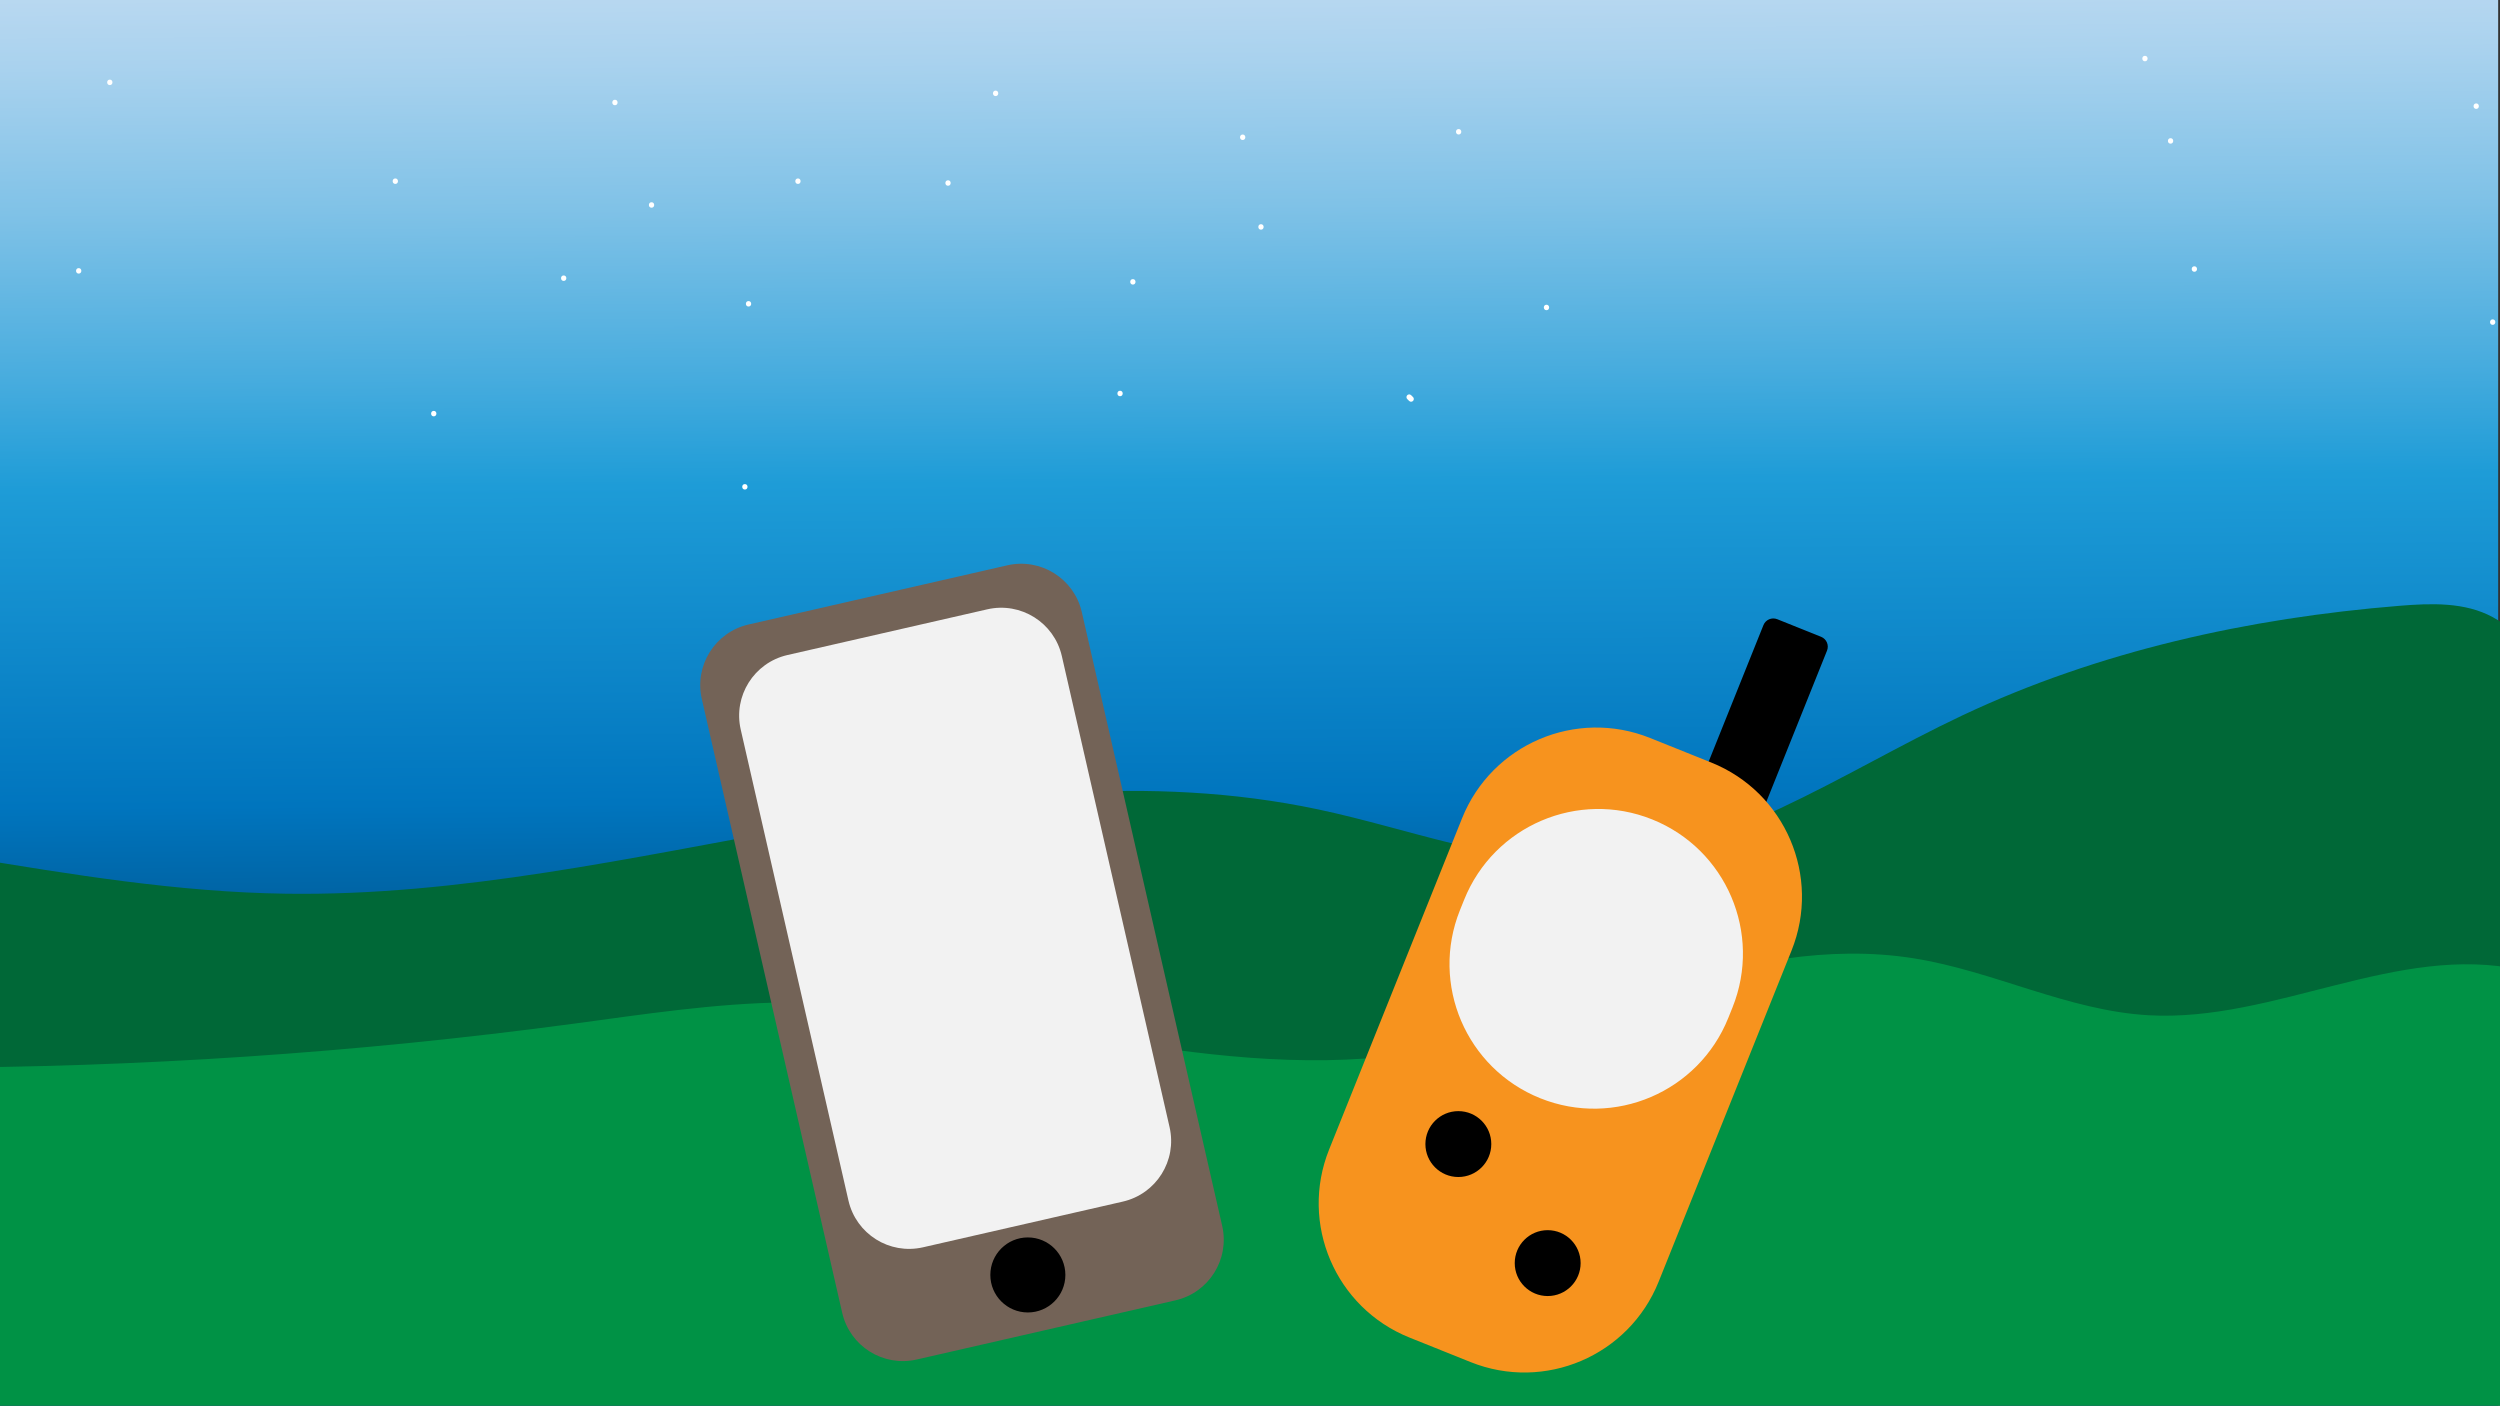 <?xml version="1.0" encoding="utf-8"?>
<!-- Generator: Adobe Illustrator 28.1.0, SVG Export Plug-In . SVG Version: 6.00 Build 0)  -->
<svg version="1.1" id="Lager_1" xmlns="http://www.w3.org/2000/svg" xmlns:xlink="http://www.w3.org/1999/xlink" x="0px" y="0px"
	 viewBox="0 0 1366 768" style="enable-background:new 0 0 1366 768;" xml:space="preserve">
<rect x="0" y="0" width="1366" height="768" fill="#333333" stroke="none"/>
<style type="text/css">
	.st0{fill:#006837;}
	.st1{fill:url(#SVGID_1_);}
	.st2{fill:#009245;}
	.st3{fill:#FFFFFF;}
	.st4{fill:#736357;}
	.st5{fill:#F2F2F2;}
	.st6{fill:#F7931E;}
</style>
<g>
	<g>
		<path class="st0" d="M-52,229.5c1.93,0,1.93-3,0-3C-53.93,226.5-53.93,229.5-52,229.5L-52,229.5z"/>
	</g>
</g>
<g>
	<g>
		<linearGradient id="SVGID_1_" gradientUnits="userSpaceOnUse" x1="678.901" y1="-67.63" x2="682.901" y2="515.369">
			<stop  offset="0" style="stop-color:#CCE0F4"/>
			<stop  offset="0.064" style="stop-color:#C3DCF2"/>
			<stop  offset="0.171" style="stop-color:#A9D2EE"/>
			<stop  offset="0.307" style="stop-color:#80C2E7"/>
			<stop  offset="0.465" style="stop-color:#47ACDE"/>
			<stop  offset="0.567" style="stop-color:#1E9CD7"/>
			<stop  offset="0.865" style="stop-color:#0075BE"/>
			<stop  offset="0.994" style="stop-color:#005B97"/>
		</linearGradient>
		<rect x="-1" class="st1" width="1366" height="768"/>
	</g>
	<g>
		<path class="st0" d="M-19.25,468.2c58.14,9.63,116.54,19.28,175.46,20.13c189.65,2.74,378.59-85.42,564.14-46.05
			c49.1,10.42,97.21,29.72,147.38,28.26c73.74-2.15,137.7-48.11,204.42-79.6c74.65-35.23,156.62-53.25,238.9-59.93
			c17.34-1.41,35.77-2.1,51.04,6.23c28.92,15.79,33.22,54.81,34.03,87.75c2.47,101.26,4.94,202.51,7.42,303.77
			c0.59,24.06,0.13,50.93-16.65,68.18c-15.96,16.4-41.22,18.37-64.1,19.19c-254.82,9.18-510.22,2.38-764.19-20.36
			c-57.08-5.11-115.74-10.88-170.79,5.07c-34.66,10.05-67.21,28.56-103.14,31.85c-20.4,1.87-40.89-1.3-61.14-4.46
			c-69.42-10.84-138.85-21.68-208.27-32.52c-17.44-2.72-38.06-7.98-43.72-24.71c-3.04-8.98-0.63-18.77,1.72-27.96
			c22.35-87.5,37.24-182.04,5.37-266.54"/>
	</g>
	<g>
		<path class="st2" d="M-43.96,583.39c119.24-0.1,238.48-8.11,356.66-23.94c38.83-5.2,77.69-11.26,116.87-11.75
			c113.28-1.42,225.35,43.67,337.62,28.51c94.26-12.72,184.36-67.46,278.32-52.61c43.67,6.9,84.49,28.68,128.63,31.14
			c68.69,3.83,136.12-39.58,203.31-24.77c8.62,1.9,17.47,5.03,23.24,11.71c7.1,8.22,8.06,19.93,8.47,30.77
			c1.72,46.16-0.71,92.48-7.25,138.21c-3.21,22.47-8.38,46.58-25.42,61.56c-16.86,14.83-41.05,16.99-63.46,18.45
			c-103.46,6.72-206.91,13.45-310.37,20.17c-67.04,4.36-134.43,8.71-201.29,2.17c-44.69-4.37-88.78-13.58-133.38-18.77
			c-56.77-6.6-114.07-6.65-171.22-6.43c-170.46,0.66-341.77,3.59-510.44-21.06c-6.45-0.94-13.27-2.09-18.2-6.35
			c-7.54-6.51-8.14-17.79-8.16-27.75c-0.11-48.87-0.22-97.73-0.33-146.6"/>
	</g>
</g>
<g>
	<g>
		<path class="st3" d="M356,113.5c1.93,0,1.93-3,0-3C354.07,110.5,354.07,113.5,356,113.5L356,113.5z"/>
	</g>
</g>
<g>
	<g>
		<path class="st3" d="M409,167.5c1.93,0,1.93-3,0-3C407.07,164.5,407.07,167.5,409,167.5L409,167.5z"/>
	</g>
</g>
<g>
	<g>
		<path class="st3" d="M518,101.5c1.93,0,1.93-3,0-3C516.07,98.5,516.07,101.5,518,101.5L518,101.5z"/>
	</g>
</g>
<g>
	<g>
		<path class="st3" d="M612,216.5c1.93,0,1.93-3,0-3C610.07,213.5,610.07,216.5,612,216.5L612,216.5z"/>
	</g>
</g>
<g>
	<g>
		<path class="st3" d="M689,125.5c1.93,0,1.93-3,0-3C687.07,122.5,687.07,125.5,689,125.5L689,125.5z"/>
	</g>
</g>
<g>
	<g>
		<path class="st3" d="M407,267.5c1.93,0,1.93-3,0-3C405.07,264.5,405.07,267.5,407,267.5L407,267.5z"/>
	</g>
</g>
<g>
	<g>
		<path class="st3" d="M308,153.5c1.93,0,1.93-3,0-3C306.07,150.5,306.07,153.5,308,153.5L308,153.5z"/>
	</g>
</g>
<g>
	<g>
		<path class="st3" d="M336,57.5c1.93,0,1.93-3,0-3C334.07,54.5,334.07,57.5,336,57.5L336,57.5z"/>
	</g>
</g>
<g>
	<g>
		<path class="st3" d="M60,46.5c1.93,0,1.93-3,0-3C58.07,43.5,58.07,46.5,60,46.5L60,46.5z"/>
	</g>
</g>
<g>
	<g>
		<path class="st3" d="M43,149.5c1.93,0,1.93-3,0-3C41.07,146.5,41.07,149.5,43,149.5L43,149.5z"/>
	</g>
</g>
<g>
	<g>
		<path class="st3" d="M216,100.5c1.93,0,1.93-3,0-3C214.07,97.5,214.07,100.5,216,100.5L216,100.5z"/>
	</g>
</g>
<g>
	<g>
		<path class="st3" d="M237,227.5c1.93,0,1.93-3,0-3C235.07,224.5,235.07,227.5,237,227.5L237,227.5z"/>
	</g>
</g>
<g>
	<g>
		<path class="st3" d="M436,100.5c1.93,0,1.93-3,0-3C434.07,97.5,434.07,100.5,436,100.5L436,100.5z"/>
	</g>
</g>
<g>
	<g>
		<path class="st3" d="M544,52.5c1.93,0,1.93-3,0-3C542.07,49.5,542.07,52.5,544,52.5L544,52.5z"/>
	</g>
</g>
<g>
	<g>
		<path class="st3" d="M679,76.5c1.93,0,1.93-3,0-3C677.07,73.5,677.07,76.5,679,76.5L679,76.5z"/>
	</g>
</g>
<g>
	<g>
		<path class="st3" d="M619,155.5c1.93,0,1.93-3,0-3C617.07,152.5,617.07,155.5,619,155.5L619,155.5z"/>
	</g>
</g>
<g>
	<g>
		<path class="st3" d="M768.94,218.06c0.33,0.33,0.67,0.67,1,1c0.14,0.15,0.3,0.25,0.48,0.31c0.18,0.09,0.37,0.14,0.58,0.13
			c0.21,0.01,0.4-0.04,0.58-0.13c0.19-0.06,0.35-0.16,0.48-0.31c0.08-0.1,0.16-0.2,0.23-0.3c0.14-0.23,0.2-0.49,0.2-0.76
			c-0.02-0.13-0.04-0.27-0.05-0.4c-0.07-0.25-0.2-0.47-0.39-0.66c-0.33-0.33-0.67-0.67-1-1c-0.14-0.15-0.3-0.25-0.48-0.31
			c-0.18-0.09-0.37-0.14-0.58-0.13c-0.21-0.01-0.4,0.04-0.58,0.13c-0.19,0.06-0.35,0.16-0.48,0.31c-0.08,0.1-0.16,0.2-0.23,0.3
			c-0.14,0.23-0.2,0.49-0.2,0.76c0.02,0.13,0.04,0.27,0.05,0.4C768.62,217.65,768.75,217.87,768.94,218.06L768.94,218.06z"/>
	</g>
</g>
<g>
	<g>
		<path class="st3" d="M797,73.5c1.93,0,1.93-3,0-3C795.07,70.5,795.07,73.5,797,73.5L797,73.5z"/>
	</g>
</g>
<g>
	<g>
		<path class="st3" d="M1199,148.5c1.93,0,1.93-3,0-3C1197.07,145.5,1197.07,148.5,1199,148.5L1199,148.5z"/>
	</g>
</g>
<g>
	<g>
		<path class="st3" d="M1186,78.5c1.93,0,1.93-3,0-3C1184.07,75.5,1184.07,78.5,1186,78.5L1186,78.5z"/>
	</g>
</g>
<g>
	<g>
		<path class="st3" d="M1353,59.5c1.93,0,1.93-3,0-3C1351.07,56.5,1351.07,59.5,1353,59.5L1353,59.5z"/>
	</g>
</g>
<g>
	<g>
		<path class="st3" d="M1362,177.5c1.93,0,1.93-3,0-3C1360.07,174.5,1360.07,177.5,1362,177.5L1362,177.5z"/>
	</g>
</g>
<g>
	<g>
		<path class="st3" d="M845,169.5c1.93,0,1.93-3,0-3C843.07,166.5,843.07,169.5,845,169.5L845,169.5z"/>
	</g>
</g>
<g>
	<g>
		<path class="st3" d="M1172,33.5c1.93,0,1.93-3,0-3C1170.07,30.5,1170.07,33.5,1172,33.5L1172,33.5z"/>
	</g>
</g>
<g>
	<path class="st4" d="M642.24,710.51l-141.35,32.33c-18.31,4.19-36.54-7.26-40.72-25.56l-76.7-335.34
		c-4.19-18.31,7.26-36.54,25.56-40.72l141.35-32.33c18.3-4.19,36.54,7.26,40.72,25.56l76.7,335.34
		C671.99,688.09,660.55,706.32,642.24,710.51z"/>
	<path class="st5" d="M613.49,656.56l-109.18,24.97c-18.31,4.19-36.54-7.26-40.72-25.56l-58.86-257.35
		c-4.19-18.31,7.26-36.54,25.56-40.72l109.18-24.97c18.31-4.19,36.54,7.26,40.72,25.56l58.86,257.35
		C643.24,634.14,631.8,652.37,613.49,656.56z"/>
	<circle cx="561.62" cy="696.63" r="20.5"/>
</g>
<g>
	<path d="M916.35,474.76l23.95,9.61c2.98,1.2,6.37-0.25,7.56-3.23l50.42-125.63c1.2-2.98-0.25-6.37-3.23-7.56l-23.95-9.61
		c-2.98-1.2-6.37,0.25-7.56,3.23L913.12,467.2C911.93,470.18,913.37,473.56,916.35,474.76z"/>
	<path class="st6" d="M803.53,744.24l-33.41-13.41c-40.49-16.25-60.14-62.25-43.89-102.74l72.63-180.97
		c16.25-40.49,62.25-60.14,102.74-43.89l33.41,13.41c40.49,16.25,60.14,62.25,43.89,102.74l-72.63,180.97
		C890.02,740.84,844.02,760.49,803.53,744.24z"/>
	<path class="st5" d="M841.6,600.08L841.6,600.08c-40.49-16.25-60.14-62.25-43.89-102.74l2.3-5.72
		c16.25-40.49,62.25-60.14,102.74-43.89l0,0c40.49,16.25,60.14,62.25,43.89,102.74l-2.3,5.72
		C928.09,596.68,882.09,616.33,841.6,600.08z"/>
	<circle cx="796.84" cy="625.12" r="18"/>
	<circle cx="845.65" cy="690.16" r="18"/>
</g>
</svg>
